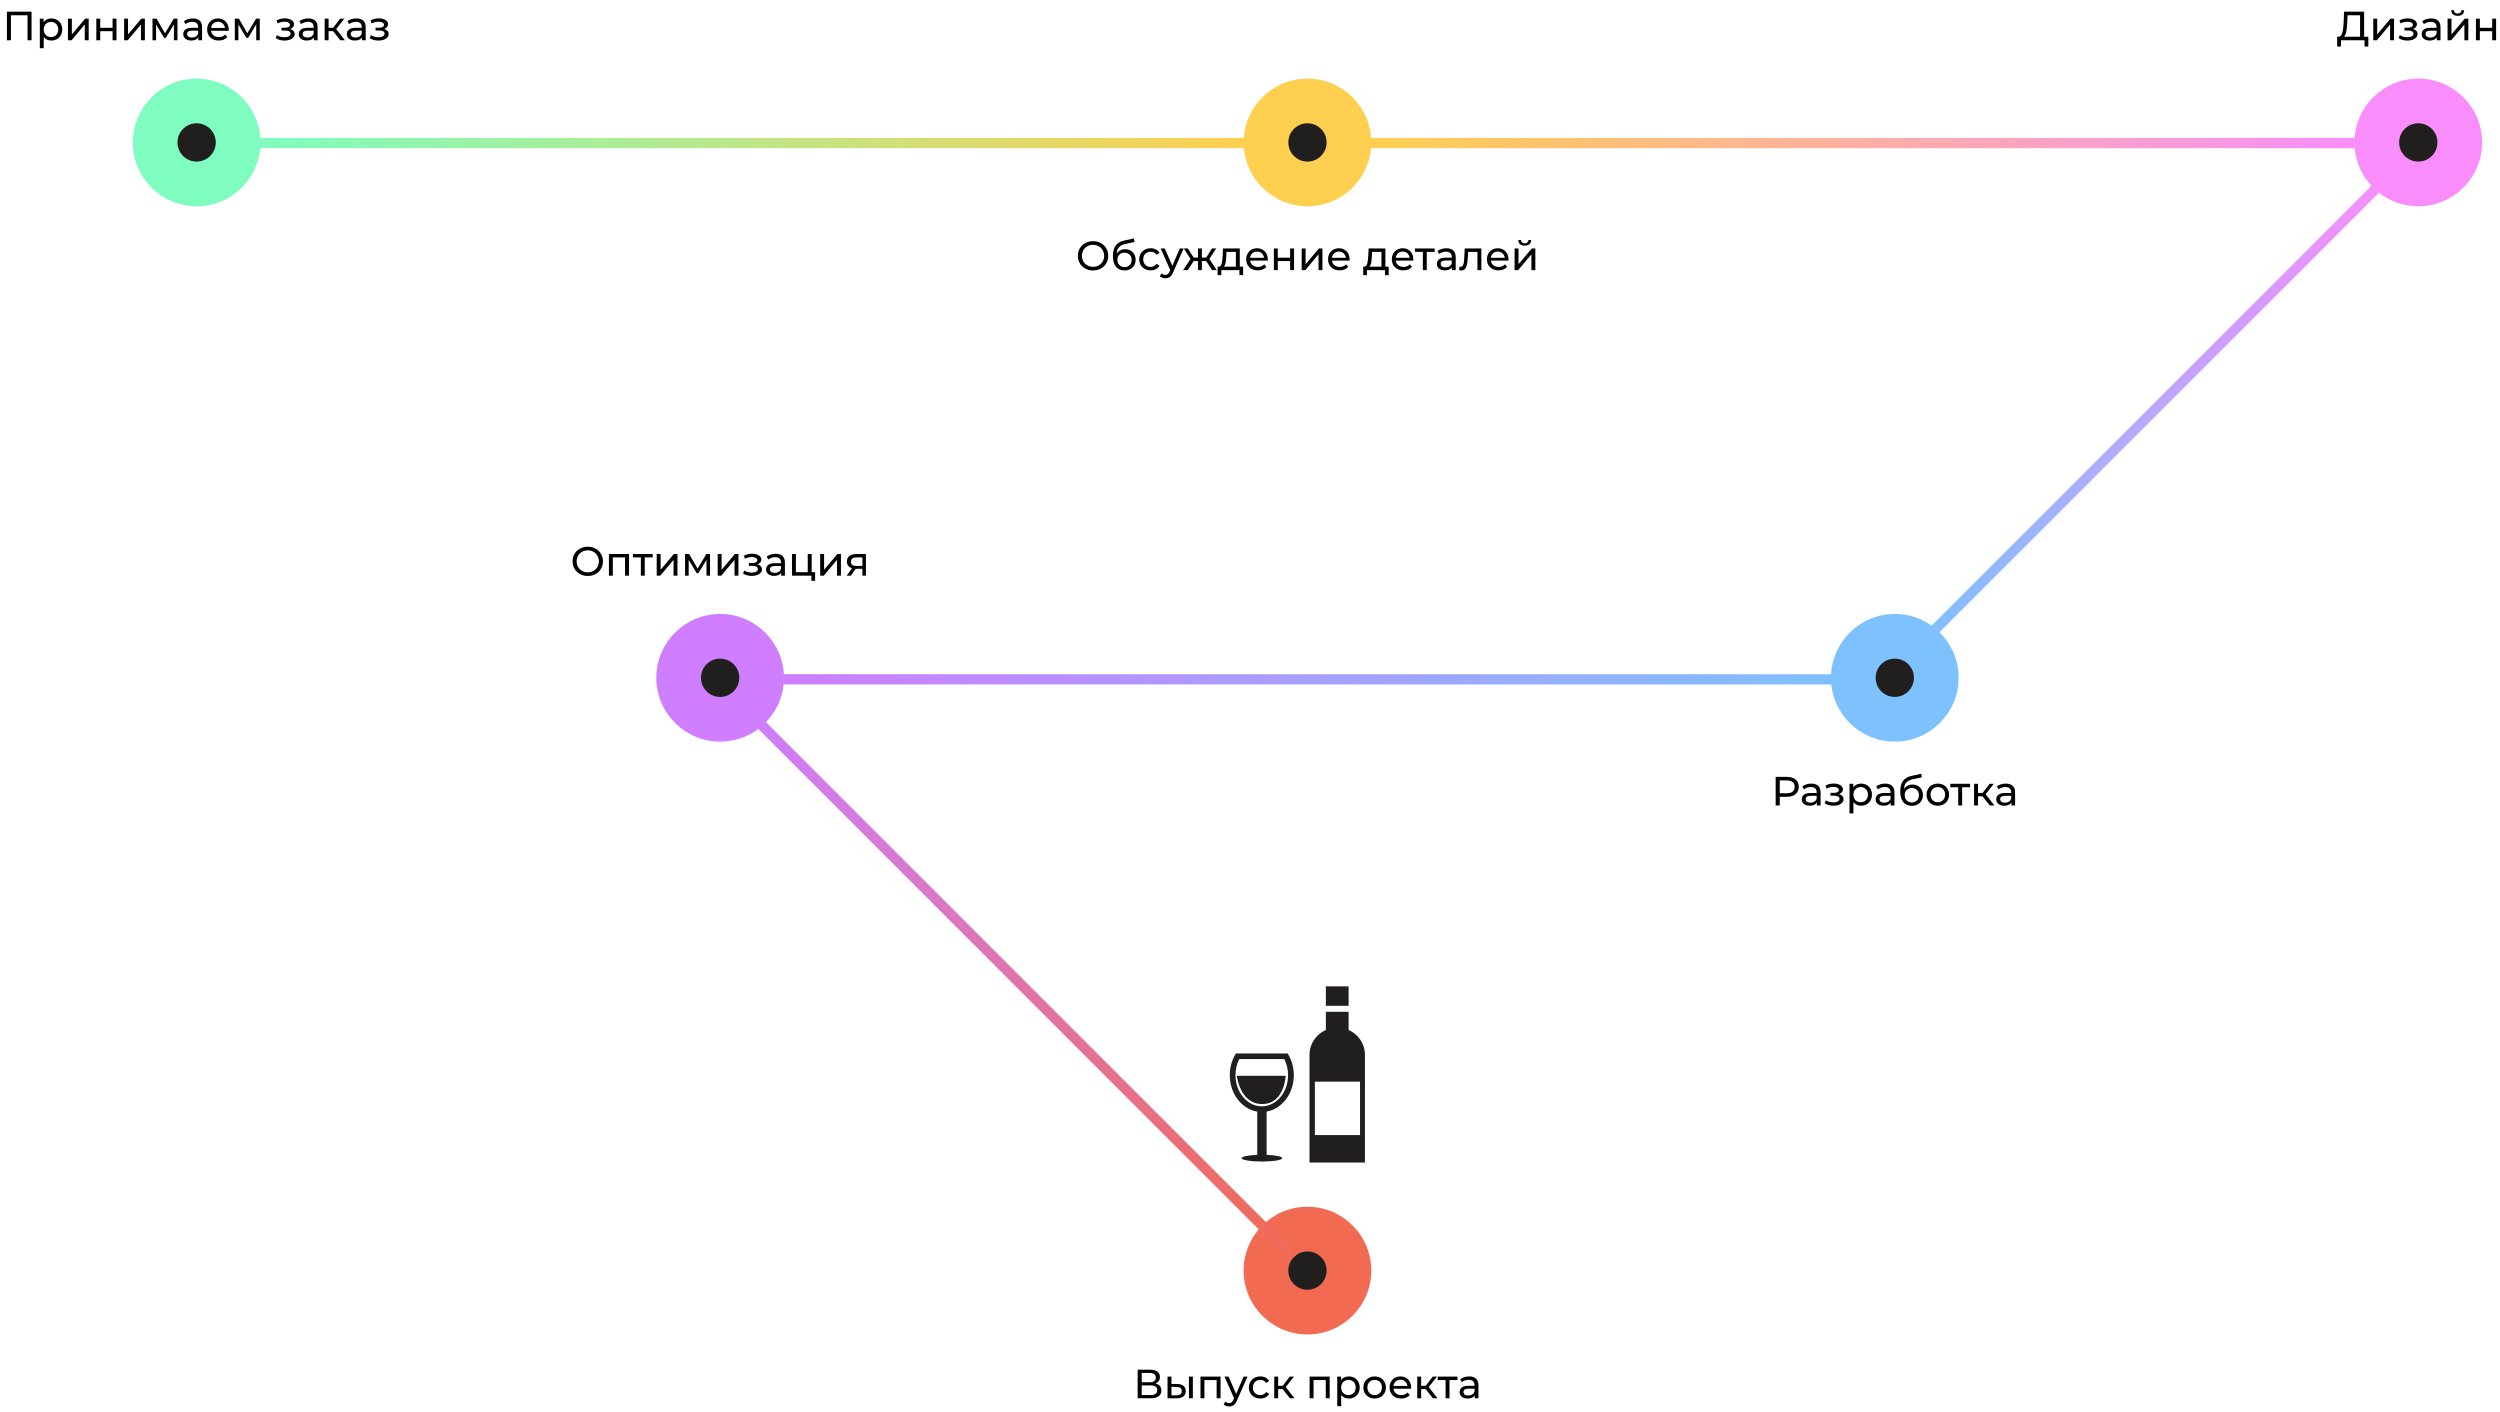 <svg width="979" height="553" viewBox="0 0 979 553" fill="none" xmlns="http://www.w3.org/2000/svg">
<path d="M506.652 421.053C506.652 418.21 505.94 415.461 504.574 413.1L504.25 412.541H483.977L483.66 413.1C482.297 415.457 481.582 418.21 481.582 421.053C481.582 428.306 486.264 434.314 492.339 435.308V452.243C488.834 452.383 486.223 452.908 486.223 453.53C486.223 454.268 489.782 454.86 494.174 454.86C498.57 454.86 502.135 454.268 502.135 453.53C502.135 452.908 499.524 452.383 496.019 452.243V435.295C502.034 434.238 506.652 428.252 506.652 421.053ZM494.113 433.243C488.44 433.243 483.818 427.777 483.818 421.047C483.818 418.806 484.327 416.641 485.302 414.742H502.928C503.9 416.641 504.416 418.809 504.416 421.047C504.419 427.78 499.791 433.243 494.113 433.243ZM528.117 393.877H519.201V386.256H528.117V393.877ZM528.117 403.32V396.221H519.201V403.324C515.436 404.996 512.805 408.727 512.805 413.07V420.029V442.218V455.256H534.509V442.218V420.029V413.07C534.512 408.727 531.888 404.996 528.117 403.32ZM532.593 444.499H514.913V423.591H532.593V444.499ZM503.481 421.283C503.481 421.283 503.012 432.339 494.265 432.339C485.518 432.339 484.338 421.283 484.338 421.283H503.481Z" fill="#211F1D"/>
<circle cx="512" cy="497.569" r="25" fill="#F26A51"/>
<circle cx="512" cy="497.569" r="7.5" fill="#211F1D"/>
<path d="M452.486 541.761C453.243 541.943 453.814 542.268 454.198 542.737C454.592 543.196 454.79 543.788 454.79 544.513C454.79 545.484 454.432 546.236 453.718 546.769C453.014 547.303 451.984 547.569 450.63 547.569H445.51V536.369H450.326C451.552 536.369 452.507 536.62 453.19 537.121C453.883 537.612 454.23 538.321 454.23 539.249C454.23 539.857 454.075 540.375 453.766 540.801C453.467 541.228 453.04 541.548 452.486 541.761ZM447.094 541.297H450.214C450.992 541.297 451.584 541.143 451.99 540.833C452.406 540.524 452.614 540.071 452.614 539.473C452.614 538.876 452.406 538.423 451.99 538.113C451.574 537.793 450.982 537.633 450.214 537.633H447.094V541.297ZM450.598 546.305C452.315 546.305 453.174 545.665 453.174 544.385C453.174 543.745 452.955 543.276 452.518 542.977C452.091 542.668 451.451 542.513 450.598 542.513H447.094V546.305H450.598ZM461.031 541.969C462.097 541.98 462.913 542.225 463.479 542.705C464.044 543.185 464.327 543.863 464.327 544.737C464.327 545.655 464.017 546.364 463.399 546.865C462.791 547.356 461.916 547.596 460.775 547.585L457.207 547.569V539.089H458.743V541.953L461.031 541.969ZM465.591 539.089H467.127V547.569H465.591V539.089ZM460.663 546.417C461.356 546.428 461.879 546.289 462.231 546.001C462.593 545.713 462.775 545.287 462.775 544.721C462.775 544.167 462.599 543.761 462.247 543.505C461.895 543.249 461.367 543.116 460.663 543.105L458.743 543.073V546.401L460.663 546.417ZM477.969 539.089V547.569H476.433V540.433H471.649V547.569H470.113V539.089H477.969ZM488.509 539.089L484.397 548.417C484.034 549.281 483.608 549.889 483.117 550.241C482.637 550.593 482.056 550.769 481.373 550.769C480.957 550.769 480.552 550.7 480.157 550.561C479.773 550.433 479.453 550.241 479.197 549.985L479.853 548.833C480.29 549.249 480.797 549.457 481.373 549.457C481.746 549.457 482.056 549.356 482.301 549.153C482.557 548.961 482.786 548.625 482.989 548.145L483.261 547.553L479.517 539.089H481.117L484.077 545.873L487.005 539.089H488.509ZM493.543 547.665C492.679 547.665 491.906 547.479 491.223 547.105C490.551 546.732 490.023 546.22 489.639 545.569C489.255 544.908 489.063 544.161 489.063 543.329C489.063 542.497 489.255 541.756 489.639 541.105C490.023 540.444 490.551 539.932 491.223 539.569C491.906 539.196 492.679 539.009 493.543 539.009C494.311 539.009 494.994 539.164 495.591 539.473C496.199 539.783 496.669 540.231 496.999 540.817L495.831 541.569C495.565 541.164 495.234 540.86 494.839 540.657C494.445 540.455 494.007 540.353 493.527 540.353C492.973 540.353 492.471 540.476 492.023 540.721C491.586 540.967 491.239 541.319 490.983 541.777C490.738 542.225 490.615 542.743 490.615 543.329C490.615 543.927 490.738 544.455 490.983 544.913C491.239 545.361 491.586 545.708 492.023 545.953C492.471 546.199 492.973 546.321 493.527 546.321C494.007 546.321 494.445 546.22 494.839 546.017C495.234 545.815 495.565 545.511 495.831 545.105L496.999 545.841C496.669 546.428 496.199 546.881 495.591 547.201C494.994 547.511 494.311 547.665 493.543 547.665ZM502.284 543.985H500.524V547.569H498.988V539.089H500.524V542.673H502.316L505.068 539.089H506.716L503.5 543.169L506.94 547.569H505.132L502.284 543.985ZM520.703 539.089V547.569H519.167V540.433H514.383V547.569H512.847V539.089H520.703ZM528.172 539.009C528.993 539.009 529.729 539.191 530.38 539.553C531.03 539.916 531.537 540.423 531.9 541.073C532.273 541.724 532.46 542.476 532.46 543.329C532.46 544.183 532.273 544.94 531.9 545.601C531.537 546.252 531.03 546.759 530.38 547.121C529.729 547.484 528.993 547.665 528.172 547.665C527.564 547.665 527.004 547.548 526.492 547.313C525.99 547.079 525.564 546.737 525.212 546.289V550.673H523.676V539.089H525.148V540.433C525.489 539.964 525.921 539.612 526.444 539.377C526.966 539.132 527.542 539.009 528.172 539.009ZM528.044 546.321C528.588 546.321 529.073 546.199 529.5 545.953C529.937 545.697 530.278 545.345 530.524 544.897C530.78 544.439 530.908 543.916 530.908 543.329C530.908 542.743 530.78 542.225 530.524 541.777C530.278 541.319 529.937 540.967 529.5 540.721C529.073 540.476 528.588 540.353 528.044 540.353C527.51 540.353 527.025 540.481 526.588 540.737C526.161 540.983 525.82 541.329 525.564 541.777C525.318 542.225 525.196 542.743 525.196 543.329C525.196 543.916 525.318 544.439 525.564 544.897C525.809 545.345 526.15 545.697 526.588 545.953C527.025 546.199 527.51 546.321 528.044 546.321ZM538.323 547.665C537.48 547.665 536.723 547.479 536.051 547.105C535.379 546.732 534.851 546.22 534.467 545.569C534.094 544.908 533.907 544.161 533.907 543.329C533.907 542.497 534.094 541.756 534.467 541.105C534.851 540.444 535.379 539.932 536.051 539.569C536.723 539.196 537.48 539.009 538.323 539.009C539.166 539.009 539.918 539.196 540.579 539.569C541.251 539.932 541.774 540.444 542.147 541.105C542.531 541.756 542.723 542.497 542.723 543.329C542.723 544.161 542.531 544.908 542.147 545.569C541.774 546.22 541.251 546.732 540.579 547.105C539.918 547.479 539.166 547.665 538.323 547.665ZM538.323 546.321C538.867 546.321 539.352 546.199 539.779 545.953C540.216 545.697 540.558 545.345 540.803 544.897C541.048 544.439 541.171 543.916 541.171 543.329C541.171 542.743 541.048 542.225 540.803 541.777C540.558 541.319 540.216 540.967 539.779 540.721C539.352 540.476 538.867 540.353 538.323 540.353C537.779 540.353 537.288 540.476 536.851 540.721C536.424 540.967 536.083 541.319 535.827 541.777C535.582 542.225 535.459 542.743 535.459 543.329C535.459 543.916 535.582 544.439 535.827 544.897C536.083 545.345 536.424 545.697 536.851 545.953C537.288 546.199 537.779 546.321 538.323 546.321ZM552.605 543.377C552.605 543.495 552.594 543.649 552.573 543.841H545.693C545.789 544.588 546.114 545.191 546.669 545.649C547.234 546.097 547.933 546.321 548.765 546.321C549.778 546.321 550.594 545.98 551.213 545.297L552.061 546.289C551.677 546.737 551.197 547.079 550.621 547.313C550.056 547.548 549.421 547.665 548.717 547.665C547.821 547.665 547.026 547.484 546.333 547.121C545.64 546.748 545.101 546.231 544.717 545.569C544.344 544.908 544.157 544.161 544.157 543.329C544.157 542.508 544.338 541.767 544.701 541.105C545.074 540.444 545.581 539.932 546.221 539.569C546.872 539.196 547.602 539.009 548.413 539.009C549.224 539.009 549.944 539.196 550.573 539.569C551.213 539.932 551.709 540.444 552.061 541.105C552.424 541.767 552.605 542.524 552.605 543.377ZM548.413 540.305C547.677 540.305 547.058 540.529 546.557 540.977C546.066 541.425 545.778 542.012 545.693 542.737H551.133C551.048 542.023 550.754 541.441 550.253 540.993C549.762 540.535 549.149 540.305 548.413 540.305ZM558.284 543.985H556.524V547.569H554.988V539.089H556.524V542.673H558.316L561.068 539.089H562.716L559.5 543.169L562.94 547.569H561.132L558.284 543.985ZM570.73 540.433H567.626V547.569H566.09V540.433H562.986V539.089H570.73V540.433ZM575.325 539.009C576.498 539.009 577.394 539.297 578.013 539.873C578.642 540.449 578.957 541.308 578.957 542.449V547.569H577.501V546.449C577.245 546.844 576.877 547.148 576.397 547.361C575.927 547.564 575.367 547.665 574.717 547.665C573.767 547.665 573.005 547.436 572.429 546.977C571.863 546.519 571.581 545.916 571.581 545.169C571.581 544.423 571.853 543.825 572.397 543.377C572.941 542.919 573.805 542.689 574.989 542.689H577.421V542.385C577.421 541.724 577.229 541.217 576.845 540.865C576.461 540.513 575.895 540.337 575.149 540.337C574.647 540.337 574.157 540.423 573.677 540.593C573.197 540.753 572.791 540.972 572.461 541.249L571.821 540.097C572.258 539.745 572.781 539.479 573.389 539.297C573.997 539.105 574.642 539.009 575.325 539.009ZM574.973 546.481C575.559 546.481 576.066 546.353 576.493 546.097C576.919 545.831 577.229 545.457 577.421 544.977V543.793H575.053C573.751 543.793 573.101 544.231 573.101 545.105C573.101 545.532 573.266 545.868 573.597 546.113C573.927 546.359 574.386 546.481 574.973 546.481Z" fill="black"/>
<rect x="295.914" y="278.776" width="300" height="4" transform="rotate(45 295.914 278.776)" fill="url(#paint0_linear)"/>
<circle cx="282" cy="265.421" r="25" fill="#CE7EFF"/>
<circle cx="282" cy="265.421" r="7.5" fill="#211F1D"/>
<path d="M230.182 225.549C229.052 225.549 228.033 225.304 227.126 224.813C226.22 224.312 225.505 223.624 224.982 222.749C224.47 221.874 224.214 220.898 224.214 219.821C224.214 218.744 224.47 217.768 224.982 216.893C225.505 216.018 226.22 215.336 227.126 214.845C228.033 214.344 229.052 214.093 230.182 214.093C231.302 214.093 232.316 214.344 233.222 214.845C234.129 215.336 234.838 216.018 235.35 216.893C235.862 217.757 236.118 218.733 236.118 219.821C236.118 220.909 235.862 221.89 235.35 222.765C234.838 223.629 234.129 224.312 233.222 224.813C232.316 225.304 231.302 225.549 230.182 225.549ZM230.182 224.125C231.004 224.125 231.74 223.938 232.39 223.565C233.052 223.192 233.569 222.68 233.942 222.029C234.326 221.368 234.518 220.632 234.518 219.821C234.518 219.01 234.326 218.28 233.942 217.629C233.569 216.968 233.052 216.45 232.39 216.077C231.74 215.704 231.004 215.517 230.182 215.517C229.361 215.517 228.614 215.704 227.942 216.077C227.281 216.45 226.758 216.968 226.374 217.629C226.001 218.28 225.814 219.01 225.814 219.821C225.814 220.632 226.001 221.368 226.374 222.029C226.758 222.68 227.281 223.192 227.942 223.565C228.614 223.938 229.361 224.125 230.182 224.125ZM246.305 216.941V225.421H244.769V218.285H239.985V225.421H238.449V216.941H246.305ZM255.597 218.285H252.493V225.421H250.957V218.285H247.853V216.941H255.597V218.285ZM257.168 216.941H258.704V223.117L263.904 216.941H265.296V225.421H263.76V219.245L258.576 225.421H257.168V216.941ZM278.053 216.941V225.421H276.661V219.229L273.493 224.461H272.821L269.685 219.213V225.421H268.277V216.941H269.861L273.189 222.669L276.613 216.941H278.053ZM281.043 216.941H282.579V223.117L287.779 216.941H289.171V225.421H287.635V219.245L282.451 225.421H281.043V216.941ZM296.603 221.005C297.169 221.154 297.606 221.394 297.915 221.725C298.225 222.056 298.379 222.466 298.379 222.957C298.379 223.458 298.209 223.906 297.867 224.301C297.526 224.685 297.051 224.989 296.443 225.213C295.846 225.426 295.174 225.533 294.427 225.533C293.798 225.533 293.179 225.453 292.571 225.293C291.974 225.122 291.441 224.882 290.971 224.573L291.435 223.405C291.841 223.661 292.305 223.864 292.827 224.013C293.35 224.152 293.878 224.221 294.411 224.221C295.137 224.221 295.713 224.098 296.139 223.853C296.577 223.597 296.795 223.256 296.795 222.829C296.795 222.434 296.619 222.13 296.267 221.917C295.926 221.704 295.441 221.597 294.811 221.597H293.259V220.493H294.699C295.275 220.493 295.729 220.392 296.059 220.189C296.39 219.986 296.555 219.709 296.555 219.357C296.555 218.973 296.358 218.674 295.963 218.461C295.579 218.248 295.057 218.141 294.395 218.141C293.553 218.141 292.662 218.36 291.723 218.797L291.307 217.613C292.342 217.09 293.425 216.829 294.555 216.829C295.238 216.829 295.851 216.925 296.395 217.117C296.939 217.309 297.366 217.581 297.675 217.933C297.985 218.285 298.139 218.685 298.139 219.133C298.139 219.549 298.001 219.922 297.723 220.253C297.446 220.584 297.073 220.834 296.603 221.005ZM303.739 216.861C304.912 216.861 305.808 217.149 306.427 217.725C307.056 218.301 307.371 219.16 307.371 220.301V225.421H305.915V224.301C305.659 224.696 305.291 225 304.811 225.213C304.341 225.416 303.781 225.517 303.131 225.517C302.181 225.517 301.419 225.288 300.843 224.829C300.277 224.37 299.995 223.768 299.995 223.021C299.995 222.274 300.267 221.677 300.811 221.229C301.355 220.77 302.219 220.541 303.403 220.541H305.835V220.237C305.835 219.576 305.643 219.069 305.259 218.717C304.875 218.365 304.309 218.189 303.563 218.189C303.061 218.189 302.571 218.274 302.091 218.445C301.611 218.605 301.205 218.824 300.875 219.101L300.235 217.949C300.672 217.597 301.195 217.33 301.803 217.149C302.411 216.957 303.056 216.861 303.739 216.861ZM303.387 224.333C303.973 224.333 304.48 224.205 304.907 223.949C305.333 223.682 305.643 223.309 305.835 222.829V221.645H303.467C302.165 221.645 301.515 222.082 301.515 222.957C301.515 223.384 301.68 223.72 302.011 223.965C302.341 224.21 302.8 224.333 303.387 224.333ZM319.192 224.077V227.453H317.736V225.421H310.136V216.941H311.672V224.077H316.312V216.941H317.848V224.077H319.192ZM321.183 216.941H322.719V223.117L327.919 216.941H329.311V225.421H327.775V219.245L322.591 225.421H321.183V216.941ZM339.093 216.941V225.421H337.717V222.733H335.253H335.077L333.221 225.421H331.573L333.637 222.525C332.997 222.333 332.506 222.018 332.165 221.581C331.823 221.133 331.653 220.578 331.653 219.917C331.653 218.946 331.983 218.21 332.645 217.709C333.306 217.197 334.218 216.941 335.381 216.941H339.093ZM333.221 219.965C333.221 220.53 333.397 220.952 333.749 221.229C334.111 221.496 334.65 221.629 335.365 221.629H337.717V218.285H335.429C333.957 218.285 333.221 218.845 333.221 219.965Z" fill="black"/>
<rect x="305.214" y="264.023" width="414" height="4" fill="url(#paint1_linear)"/>
<circle cx="742" cy="265.421" r="25" fill="#7EC1FF"/>
<circle cx="742" cy="265.421" r="7.5" fill="#211F1D"/>
<path d="M699.721 304.221C701.172 304.221 702.313 304.568 703.145 305.261C703.977 305.954 704.393 306.909 704.393 308.125C704.393 309.341 703.977 310.296 703.145 310.989C702.313 311.682 701.172 312.029 699.721 312.029H696.953V315.421H695.353V304.221H699.721ZM699.673 310.637C700.687 310.637 701.46 310.424 701.993 309.997C702.527 309.56 702.793 308.936 702.793 308.125C702.793 307.314 702.527 306.696 701.993 306.269C701.46 305.832 700.687 305.613 699.673 305.613H696.953V310.637H699.673ZM709.309 306.861C710.482 306.861 711.378 307.149 711.997 307.725C712.626 308.301 712.941 309.16 712.941 310.301V315.421H711.485V314.301C711.229 314.696 710.861 315 710.381 315.213C709.912 315.416 709.352 315.517 708.701 315.517C707.752 315.517 706.989 315.288 706.413 314.829C705.848 314.37 705.565 313.768 705.565 313.021C705.565 312.274 705.837 311.677 706.381 311.229C706.925 310.77 707.789 310.541 708.973 310.541H711.405V310.237C711.405 309.576 711.213 309.069 710.829 308.717C710.445 308.365 709.88 308.189 709.133 308.189C708.632 308.189 708.141 308.274 707.661 308.445C707.181 308.605 706.776 308.824 706.445 309.101L705.805 307.949C706.242 307.597 706.765 307.33 707.373 307.149C707.981 306.957 708.626 306.861 709.309 306.861ZM708.957 314.333C709.544 314.333 710.05 314.205 710.477 313.949C710.904 313.682 711.213 313.309 711.405 312.829V311.645H709.037C707.736 311.645 707.085 312.082 707.085 312.957C707.085 313.384 707.25 313.72 707.581 313.965C707.912 314.21 708.37 314.333 708.957 314.333ZM720.158 311.005C720.723 311.154 721.161 311.394 721.47 311.725C721.779 312.056 721.934 312.466 721.934 312.957C721.934 313.458 721.763 313.906 721.422 314.301C721.081 314.685 720.606 314.989 719.998 315.213C719.401 315.426 718.729 315.533 717.982 315.533C717.353 315.533 716.734 315.453 716.126 315.293C715.529 315.122 714.995 314.882 714.526 314.573L714.99 313.405C715.395 313.661 715.859 313.864 716.382 314.013C716.905 314.152 717.433 314.221 717.966 314.221C718.691 314.221 719.267 314.098 719.694 313.853C720.131 313.597 720.35 313.256 720.35 312.829C720.35 312.434 720.174 312.13 719.822 311.917C719.481 311.704 718.995 311.597 718.366 311.597H716.814V310.493H718.254C718.83 310.493 719.283 310.392 719.614 310.189C719.945 309.986 720.11 309.709 720.11 309.357C720.11 308.973 719.913 308.674 719.518 308.461C719.134 308.248 718.611 308.141 717.95 308.141C717.107 308.141 716.217 308.36 715.278 308.797L714.862 307.613C715.897 307.09 716.979 306.829 718.11 306.829C718.793 306.829 719.406 306.925 719.95 307.117C720.494 307.309 720.921 307.581 721.23 307.933C721.539 308.285 721.694 308.685 721.694 309.133C721.694 309.549 721.555 309.922 721.278 310.253C721.001 310.584 720.627 310.834 720.158 311.005ZM728.765 306.861C729.587 306.861 730.323 307.042 730.973 307.405C731.624 307.768 732.131 308.274 732.493 308.925C732.867 309.576 733.053 310.328 733.053 311.181C733.053 312.034 732.867 312.792 732.493 313.453C732.131 314.104 731.624 314.61 730.973 314.973C730.323 315.336 729.587 315.517 728.765 315.517C728.157 315.517 727.597 315.4 727.085 315.165C726.584 314.93 726.157 314.589 725.805 314.141V318.525H724.269V306.941H725.741V308.285C726.083 307.816 726.515 307.464 727.037 307.229C727.56 306.984 728.136 306.861 728.765 306.861ZM728.637 314.173C729.181 314.173 729.667 314.05 730.093 313.805C730.531 313.549 730.872 313.197 731.117 312.749C731.373 312.29 731.501 311.768 731.501 311.181C731.501 310.594 731.373 310.077 731.117 309.629C730.872 309.17 730.531 308.818 730.093 308.573C729.667 308.328 729.181 308.205 728.637 308.205C728.104 308.205 727.619 308.333 727.181 308.589C726.755 308.834 726.413 309.181 726.157 309.629C725.912 310.077 725.789 310.594 725.789 311.181C725.789 311.768 725.912 312.29 726.157 312.749C726.403 313.197 726.744 313.549 727.181 313.805C727.619 314.05 728.104 314.173 728.637 314.173ZM738.231 306.861C739.404 306.861 740.3 307.149 740.919 307.725C741.548 308.301 741.863 309.16 741.863 310.301V315.421H740.407V314.301C740.151 314.696 739.783 315 739.303 315.213C738.833 315.416 738.273 315.517 737.623 315.517C736.673 315.517 735.911 315.288 735.335 314.829C734.769 314.37 734.487 313.768 734.487 313.021C734.487 312.274 734.759 311.677 735.303 311.229C735.847 310.77 736.711 310.541 737.895 310.541H740.327V310.237C740.327 309.576 740.135 309.069 739.751 308.717C739.367 308.365 738.801 308.189 738.055 308.189C737.553 308.189 737.063 308.274 736.583 308.445C736.103 308.605 735.697 308.824 735.367 309.101L734.727 307.949C735.164 307.597 735.687 307.33 736.295 307.149C736.903 306.957 737.548 306.861 738.231 306.861ZM737.879 314.333C738.465 314.333 738.972 314.205 739.399 313.949C739.825 313.682 740.135 313.309 740.327 312.829V311.645H737.959C736.657 311.645 736.007 312.082 736.007 312.957C736.007 313.384 736.172 313.72 736.503 313.965C736.833 314.21 737.292 314.333 737.879 314.333ZM748.949 307.229C749.738 307.229 750.442 307.405 751.061 307.757C751.679 308.109 752.159 308.6 752.501 309.229C752.853 309.848 753.029 310.557 753.029 311.357C753.029 312.178 752.842 312.909 752.469 313.549C752.106 314.178 751.589 314.669 750.917 315.021C750.255 315.373 749.498 315.549 748.645 315.549C747.205 315.549 746.09 315.058 745.301 314.077C744.522 313.085 744.133 311.693 744.133 309.901C744.133 308.162 744.49 306.802 745.205 305.821C745.919 304.829 747.013 304.173 748.485 303.853L752.357 302.989L752.581 304.397L749.013 305.165C747.903 305.41 747.077 305.826 746.533 306.413C745.989 307 745.679 307.842 745.605 308.941C745.967 308.397 746.437 307.976 747.013 307.677C747.589 307.378 748.234 307.229 748.949 307.229ZM748.677 314.269C749.221 314.269 749.701 314.146 750.117 313.901C750.543 313.656 750.874 313.32 751.109 312.893C751.343 312.456 751.461 311.96 751.461 311.405C751.461 310.562 751.205 309.885 750.693 309.373C750.181 308.861 749.509 308.605 748.677 308.605C747.845 308.605 747.167 308.861 746.645 309.373C746.133 309.885 745.877 310.562 745.877 311.405C745.877 311.96 745.994 312.456 746.229 312.893C746.474 313.32 746.81 313.656 747.237 313.901C747.663 314.146 748.143 314.269 748.677 314.269ZM758.854 315.517C758.012 315.517 757.254 315.33 756.582 314.957C755.91 314.584 755.382 314.072 754.998 313.421C754.625 312.76 754.438 312.013 754.438 311.181C754.438 310.349 754.625 309.608 754.998 308.957C755.382 308.296 755.91 307.784 756.582 307.421C757.254 307.048 758.012 306.861 758.854 306.861C759.697 306.861 760.449 307.048 761.11 307.421C761.782 307.784 762.305 308.296 762.678 308.957C763.062 309.608 763.254 310.349 763.254 311.181C763.254 312.013 763.062 312.76 762.678 313.421C762.305 314.072 761.782 314.584 761.11 314.957C760.449 315.33 759.697 315.517 758.854 315.517ZM758.854 314.173C759.398 314.173 759.884 314.05 760.31 313.805C760.748 313.549 761.089 313.197 761.334 312.749C761.58 312.29 761.702 311.768 761.702 311.181C761.702 310.594 761.58 310.077 761.334 309.629C761.089 309.17 760.748 308.818 760.31 308.573C759.884 308.328 759.398 308.205 758.854 308.205C758.31 308.205 757.82 308.328 757.382 308.573C756.956 308.818 756.614 309.17 756.358 309.629C756.113 310.077 755.99 310.594 755.99 311.181C755.99 311.768 756.113 312.29 756.358 312.749C756.614 313.197 756.956 313.549 757.382 313.805C757.82 314.05 758.31 314.173 758.854 314.173ZM771.48 308.285H768.376V315.421H766.84V308.285H763.736V306.941H771.48V308.285ZM776.347 311.837H774.587V315.421H773.051V306.941H774.587V310.525H776.379L779.131 306.941H780.779L777.563 311.021L781.003 315.421H779.195L776.347 311.837ZM785.481 306.861C786.654 306.861 787.55 307.149 788.169 307.725C788.798 308.301 789.113 309.16 789.113 310.301V315.421H787.657V314.301C787.401 314.696 787.033 315 786.553 315.213C786.083 315.416 785.523 315.517 784.873 315.517C783.923 315.517 783.161 315.288 782.585 314.829C782.019 314.37 781.737 313.768 781.737 313.021C781.737 312.274 782.009 311.677 782.553 311.229C783.097 310.77 783.961 310.541 785.145 310.541H787.577V310.237C787.577 309.576 787.385 309.069 787.001 308.717C786.617 308.365 786.051 308.189 785.305 308.189C784.803 308.189 784.313 308.274 783.833 308.445C783.353 308.605 782.947 308.824 782.617 309.101L781.977 307.949C782.414 307.597 782.937 307.33 783.545 307.149C784.153 306.957 784.798 306.861 785.481 306.861ZM785.129 314.333C785.715 314.333 786.222 314.205 786.649 313.949C787.075 313.682 787.385 313.309 787.577 312.829V311.645H785.209C783.907 311.645 783.257 312.082 783.257 312.957C783.257 313.384 783.422 313.72 783.753 313.965C784.083 314.21 784.542 314.333 785.129 314.333Z" fill="black"/>
<rect x="748.24" y="253.177" width="260" height="4" transform="rotate(-45 748.24 253.177)" fill="url(#paint2_linear)"/>
<circle cx="947" cy="55.779" r="25" fill="#F98DFC"/>
<circle cx="947" cy="55.779" r="7.5" fill="#211F1D"/>
<path d="M927.439 14.387V18.227H925.951V15.779H916.735L916.719 18.227H915.231L915.247 14.387H915.791C916.495 14.345 916.991 13.79 917.279 12.723C917.567 11.646 917.743 10.131 917.807 8.179L917.919 4.579H925.791V14.387H927.439ZM919.215 8.323C919.162 9.902 919.034 11.209 918.831 12.243C918.639 13.278 918.325 13.993 917.887 14.387H924.207V5.971H919.295L919.215 8.323ZM929.371 7.299H930.907V13.475L936.107 7.299H937.499V15.779H935.963V9.603L930.779 15.779H929.371V7.299ZM944.932 11.363C945.497 11.513 945.934 11.753 946.244 12.083C946.553 12.414 946.708 12.825 946.708 13.315C946.708 13.817 946.537 14.265 946.196 14.659C945.854 15.043 945.38 15.347 944.772 15.571C944.174 15.785 943.502 15.891 942.756 15.891C942.126 15.891 941.508 15.811 940.9 15.651C940.302 15.481 939.769 15.241 939.3 14.931L939.764 13.763C940.169 14.019 940.633 14.222 941.156 14.371C941.678 14.51 942.206 14.579 942.74 14.579C943.465 14.579 944.041 14.457 944.468 14.211C944.905 13.955 945.124 13.614 945.124 13.187C945.124 12.793 944.948 12.489 944.596 12.275C944.254 12.062 943.769 11.955 943.14 11.955H941.588V10.851H943.028C943.604 10.851 944.057 10.75 944.388 10.547C944.718 10.345 944.884 10.067 944.884 9.715C944.884 9.331 944.686 9.033 944.292 8.819C943.908 8.606 943.385 8.499 942.724 8.499C941.881 8.499 940.99 8.718 940.052 9.155L939.636 7.971C940.67 7.449 941.753 7.187 942.884 7.187C943.566 7.187 944.18 7.283 944.724 7.475C945.268 7.667 945.694 7.939 946.004 8.291C946.313 8.643 946.468 9.043 946.468 9.491C946.468 9.907 946.329 10.281 946.052 10.611C945.774 10.942 945.401 11.193 944.932 11.363ZM952.067 7.219C953.24 7.219 954.136 7.507 954.755 8.083C955.384 8.659 955.699 9.518 955.699 10.659V15.779H954.243V14.659C953.987 15.054 953.619 15.358 953.139 15.571C952.669 15.774 952.109 15.875 951.459 15.875C950.509 15.875 949.747 15.646 949.171 15.187C948.605 14.729 948.323 14.126 948.323 13.379C948.323 12.633 948.595 12.035 949.139 11.587C949.683 11.129 950.547 10.899 951.731 10.899H954.163V10.595C954.163 9.934 953.971 9.427 953.587 9.075C953.203 8.723 952.637 8.547 951.891 8.547C951.389 8.547 950.899 8.633 950.419 8.803C949.939 8.963 949.533 9.182 949.203 9.459L948.563 8.307C949 7.955 949.523 7.689 950.131 7.507C950.739 7.315 951.384 7.219 952.067 7.219ZM951.715 14.691C952.301 14.691 952.808 14.563 953.235 14.307C953.661 14.041 953.971 13.667 954.163 13.187V12.003H951.795C950.493 12.003 949.843 12.441 949.843 13.315C949.843 13.742 950.008 14.078 950.339 14.323C950.669 14.569 951.128 14.691 951.715 14.691ZM958.465 7.299H960.001V13.475L965.201 7.299H966.593V15.779H965.057V9.603L959.873 15.779H958.465V7.299ZM962.433 6.195C961.643 6.195 961.03 6.009 960.593 5.635C960.155 5.251 959.931 4.702 959.921 3.987H960.961C960.971 4.382 961.105 4.702 961.361 4.947C961.627 5.182 961.979 5.299 962.417 5.299C962.854 5.299 963.206 5.182 963.473 4.947C963.739 4.702 963.878 4.382 963.889 3.987H964.961C964.95 4.702 964.721 5.251 964.273 5.635C963.825 6.009 963.211 6.195 962.433 6.195ZM969.574 7.299H971.11V10.899H975.942V7.299H977.478V15.779H975.942V12.227H971.11V15.779H969.574V7.299Z" fill="black"/>
<rect x="536.106" y="54.023" width="386" height="4" fill="url(#paint3_linear)"/>
<circle cx="512" cy="55.779" r="25" fill="#FFCF4F"/>
<circle cx="512" cy="55.779" r="7.5" fill="#211F1D"/>
<path d="M428.05 105.907C426.919 105.907 425.9 105.662 424.994 105.171C424.087 104.67 423.372 103.982 422.85 103.107C422.338 102.233 422.082 101.257 422.082 100.179C422.082 99.102 422.338 98.126 422.85 97.251C423.372 96.377 424.087 95.694 424.994 95.203C425.9 94.702 426.919 94.451 428.05 94.451C429.17 94.451 430.183 94.702 431.09 95.203C431.996 95.694 432.706 96.377 433.218 97.251C433.73 98.115 433.986 99.091 433.986 100.179C433.986 101.267 433.73 102.249 433.218 103.123C432.706 103.987 431.996 104.67 431.09 105.171C430.183 105.662 429.17 105.907 428.05 105.907ZM428.05 104.483C428.871 104.483 429.607 104.297 430.258 103.923C430.919 103.55 431.436 103.038 431.81 102.387C432.194 101.726 432.386 100.99 432.386 100.179C432.386 99.369 432.194 98.638 431.81 97.987C431.436 97.326 430.919 96.809 430.258 96.435C429.607 96.062 428.871 95.875 428.05 95.875C427.228 95.875 426.482 96.062 425.81 96.435C425.148 96.809 424.626 97.326 424.242 97.987C423.868 98.638 423.682 99.369 423.682 100.179C423.682 100.99 423.868 101.726 424.242 102.387C424.626 103.038 425.148 103.55 425.81 103.923C426.482 104.297 427.228 104.483 428.05 104.483ZM440.636 97.587C441.425 97.587 442.129 97.763 442.748 98.115C443.367 98.467 443.847 98.958 444.188 99.587C444.54 100.206 444.716 100.915 444.716 101.715C444.716 102.537 444.529 103.267 444.156 103.907C443.793 104.537 443.276 105.027 442.604 105.379C441.943 105.731 441.185 105.907 440.332 105.907C438.892 105.907 437.777 105.417 436.988 104.435C436.209 103.443 435.82 102.051 435.82 100.259C435.82 98.521 436.177 97.161 436.892 96.179C437.607 95.187 438.7 94.531 440.172 94.211L444.044 93.347L444.268 94.755L440.7 95.523C439.591 95.769 438.764 96.185 438.22 96.771C437.676 97.358 437.367 98.201 437.292 99.299C437.655 98.755 438.124 98.334 438.7 98.035C439.276 97.737 439.921 97.587 440.636 97.587ZM440.364 104.627C440.908 104.627 441.388 104.505 441.804 104.259C442.231 104.014 442.561 103.678 442.796 103.251C443.031 102.814 443.148 102.318 443.148 101.763C443.148 100.921 442.892 100.243 442.38 99.731C441.868 99.219 441.196 98.963 440.364 98.963C439.532 98.963 438.855 99.219 438.332 99.731C437.82 100.243 437.564 100.921 437.564 101.763C437.564 102.318 437.681 102.814 437.916 103.251C438.161 103.678 438.497 104.014 438.924 104.259C439.351 104.505 439.831 104.627 440.364 104.627ZM450.606 105.875C449.742 105.875 448.969 105.689 448.286 105.315C447.614 104.942 447.086 104.43 446.702 103.779C446.318 103.118 446.126 102.371 446.126 101.539C446.126 100.707 446.318 99.966 446.702 99.315C447.086 98.654 447.614 98.142 448.286 97.779C448.969 97.406 449.742 97.219 450.606 97.219C451.374 97.219 452.057 97.374 452.654 97.683C453.262 97.993 453.731 98.441 454.062 99.027L452.894 99.779C452.627 99.374 452.297 99.07 451.902 98.867C451.507 98.665 451.07 98.563 450.59 98.563C450.035 98.563 449.534 98.686 449.086 98.931C448.649 99.177 448.302 99.529 448.046 99.987C447.801 100.435 447.678 100.953 447.678 101.539C447.678 102.137 447.801 102.665 448.046 103.123C448.302 103.571 448.649 103.918 449.086 104.163C449.534 104.409 450.035 104.531 450.59 104.531C451.07 104.531 451.507 104.43 451.902 104.227C452.297 104.025 452.627 103.721 452.894 103.315L454.062 104.051C453.731 104.638 453.262 105.091 452.654 105.411C452.057 105.721 451.374 105.875 450.606 105.875ZM463.509 97.299L459.397 106.627C459.034 107.491 458.608 108.099 458.117 108.451C457.637 108.803 457.056 108.979 456.373 108.979C455.957 108.979 455.552 108.91 455.157 108.771C454.773 108.643 454.453 108.451 454.197 108.195L454.853 107.043C455.29 107.459 455.797 107.667 456.373 107.667C456.746 107.667 457.056 107.566 457.301 107.363C457.557 107.171 457.786 106.835 457.989 106.355L458.261 105.763L454.517 97.299H456.117L459.077 104.083L462.005 97.299H463.509ZM472.309 102.195H470.661V105.779H469.125V102.195H467.477L465.141 105.779H463.317L466.229 101.395L463.541 97.299H465.173L467.461 100.883H469.125V97.299H470.661V100.883H472.325L474.613 97.299H476.261L473.573 101.411L476.485 105.779H474.661L472.309 102.195ZM486.8 104.435V107.747H485.36V105.779H478.272V107.747H476.816V104.435H477.264C477.808 104.403 478.181 104.019 478.384 103.283C478.586 102.547 478.725 101.507 478.799 100.163L478.928 97.299H485.503V104.435H486.8ZM480.208 100.275C480.165 101.342 480.074 102.227 479.936 102.931C479.808 103.625 479.568 104.126 479.216 104.435H483.968V98.643H480.288L480.208 100.275ZM496.465 101.587C496.465 101.705 496.454 101.859 496.433 102.051H489.553C489.649 102.798 489.974 103.401 490.529 103.859C491.094 104.307 491.793 104.531 492.625 104.531C493.638 104.531 494.454 104.19 495.073 103.507L495.921 104.499C495.537 104.947 495.057 105.289 494.481 105.523C493.915 105.758 493.281 105.875 492.577 105.875C491.681 105.875 490.886 105.694 490.193 105.331C489.499 104.958 488.961 104.441 488.577 103.779C488.203 103.118 488.017 102.371 488.017 101.539C488.017 100.718 488.198 99.977 488.561 99.315C488.934 98.654 489.441 98.142 490.081 97.779C490.731 97.406 491.462 97.219 492.273 97.219C493.083 97.219 493.803 97.406 494.433 97.779C495.073 98.142 495.569 98.654 495.921 99.315C496.283 99.977 496.465 100.734 496.465 101.587ZM492.273 98.515C491.537 98.515 490.918 98.739 490.417 99.187C489.926 99.635 489.638 100.222 489.553 100.947H494.993C494.907 100.233 494.614 99.651 494.113 99.203C493.622 98.745 493.009 98.515 492.273 98.515ZM498.847 97.299H500.383V100.899H505.215V97.299H506.751V105.779H505.215V102.227H500.383V105.779H498.847V97.299ZM509.738 97.299H511.274V103.475L516.474 97.299H517.866V105.779H516.33V99.603L511.146 105.779H509.738V97.299ZM528.511 101.587C528.511 101.705 528.501 101.859 528.479 102.051H521.599C521.695 102.798 522.021 103.401 522.575 103.859C523.141 104.307 523.839 104.531 524.671 104.531C525.685 104.531 526.501 104.19 527.119 103.507L527.967 104.499C527.583 104.947 527.103 105.289 526.527 105.523C525.962 105.758 525.327 105.875 524.623 105.875C523.727 105.875 522.933 105.694 522.239 105.331C521.546 104.958 521.007 104.441 520.623 103.779C520.25 103.118 520.063 102.371 520.063 101.539C520.063 100.718 520.245 99.977 520.607 99.315C520.981 98.654 521.487 98.142 522.127 97.779C522.778 97.406 523.509 97.219 524.319 97.219C525.13 97.219 525.85 97.406 526.479 97.779C527.119 98.142 527.615 98.654 527.967 99.315C528.33 99.977 528.511 100.734 528.511 101.587ZM524.319 98.515C523.583 98.515 522.965 98.739 522.463 99.187C521.973 99.635 521.685 100.222 521.599 100.947H527.039C526.954 100.233 526.661 99.651 526.159 99.203C525.669 98.745 525.055 98.515 524.319 98.515ZM543.815 104.435V107.747H542.375V105.779H535.287V107.747H533.831V104.435H534.279C534.823 104.403 535.196 104.019 535.399 103.283C535.602 102.547 535.74 101.507 535.815 100.163L535.943 97.299H542.519V104.435H543.815ZM537.223 100.275C537.18 101.342 537.09 102.227 536.951 102.931C536.823 103.625 536.583 104.126 536.231 104.435H540.983V98.643H537.303L537.223 100.275ZM553.48 101.587C553.48 101.705 553.469 101.859 553.448 102.051H546.568C546.664 102.798 546.989 103.401 547.544 103.859C548.109 104.307 548.808 104.531 549.64 104.531C550.653 104.531 551.469 104.19 552.088 103.507L552.936 104.499C552.552 104.947 552.072 105.289 551.496 105.523C550.931 105.758 550.296 105.875 549.592 105.875C548.696 105.875 547.901 105.694 547.208 105.331C546.515 104.958 545.976 104.441 545.592 103.779C545.219 103.118 545.032 102.371 545.032 101.539C545.032 100.718 545.213 99.977 545.576 99.315C545.949 98.654 546.456 98.142 547.096 97.779C547.747 97.406 548.477 97.219 549.288 97.219C550.099 97.219 550.819 97.406 551.448 97.779C552.088 98.142 552.584 98.654 552.936 99.315C553.299 99.977 553.48 100.734 553.48 101.587ZM549.288 98.515C548.552 98.515 547.933 98.739 547.432 99.187C546.941 99.635 546.653 100.222 546.568 100.947H552.008C551.923 100.233 551.629 99.651 551.128 99.203C550.637 98.745 550.024 98.515 549.288 98.515ZM561.824 98.643H558.72V105.779H557.184V98.643H554.08V97.299H561.824V98.643ZM566.418 97.219C567.592 97.219 568.488 97.507 569.106 98.083C569.736 98.659 570.05 99.518 570.05 100.659V105.779H568.594V104.659C568.338 105.054 567.97 105.358 567.49 105.571C567.021 105.774 566.461 105.875 565.81 105.875C564.861 105.875 564.098 105.646 563.522 105.187C562.957 104.729 562.674 104.126 562.674 103.379C562.674 102.633 562.946 102.035 563.49 101.587C564.034 101.129 564.898 100.899 566.082 100.899H568.514V100.595C568.514 99.934 568.322 99.427 567.938 99.075C567.554 98.723 566.989 98.547 566.242 98.547C565.741 98.547 565.25 98.633 564.77 98.803C564.29 98.963 563.885 99.182 563.554 99.459L562.914 98.307C563.352 97.955 563.874 97.689 564.482 97.507C565.09 97.315 565.736 97.219 566.418 97.219ZM566.066 104.691C566.653 104.691 567.16 104.563 567.586 104.307C568.013 104.041 568.322 103.667 568.514 103.187V102.003H566.146C564.845 102.003 564.194 102.441 564.194 103.315C564.194 103.742 564.36 104.078 564.69 104.323C565.021 104.569 565.48 104.691 566.066 104.691ZM580.096 97.299V105.779H578.56V98.643H574.912L574.816 100.531C574.763 101.673 574.661 102.627 574.512 103.395C574.363 104.153 574.117 104.761 573.776 105.219C573.435 105.678 572.96 105.907 572.352 105.907C572.075 105.907 571.76 105.859 571.408 105.763L571.504 104.467C571.643 104.499 571.771 104.515 571.888 104.515C572.315 104.515 572.635 104.329 572.848 103.955C573.061 103.582 573.2 103.139 573.264 102.627C573.328 102.115 573.387 101.385 573.44 100.435L573.584 97.299H580.096ZM590.73 101.587C590.73 101.705 590.719 101.859 590.698 102.051H583.818C583.914 102.798 584.239 103.401 584.794 103.859C585.359 104.307 586.058 104.531 586.89 104.531C587.903 104.531 588.719 104.19 589.338 103.507L590.186 104.499C589.802 104.947 589.322 105.289 588.746 105.523C588.181 105.758 587.546 105.875 586.842 105.875C585.946 105.875 585.151 105.694 584.458 105.331C583.765 104.958 583.226 104.441 582.842 103.779C582.469 103.118 582.282 102.371 582.282 101.539C582.282 100.718 582.463 99.977 582.826 99.315C583.199 98.654 583.706 98.142 584.346 97.779C584.997 97.406 585.727 97.219 586.538 97.219C587.349 97.219 588.069 97.406 588.698 97.779C589.338 98.142 589.834 98.654 590.186 99.315C590.549 99.977 590.73 100.734 590.73 101.587ZM586.538 98.515C585.802 98.515 585.183 98.739 584.682 99.187C584.191 99.635 583.903 100.222 583.818 100.947H589.258C589.173 100.233 588.879 99.651 588.378 99.203C587.887 98.745 587.274 98.515 586.538 98.515ZM593.113 97.299H594.649V103.475L599.849 97.299H601.241V105.779H599.705V99.603L594.521 105.779H593.113V97.299ZM597.081 96.195C596.292 96.195 595.678 96.009 595.241 95.635C594.804 95.251 594.58 94.702 594.569 93.987H595.609C595.62 94.382 595.753 94.702 596.009 94.947C596.276 95.182 596.628 95.299 597.065 95.299C597.502 95.299 597.854 95.182 598.121 94.947C598.388 94.702 598.526 94.382 598.537 93.987H599.609C599.598 94.702 599.369 95.251 598.921 95.635C598.473 96.009 597.86 96.195 597.081 96.195Z" fill="black"/>
<rect x="101.307" y="54.023" width="386" height="4" fill="url(#paint4_linear)"/>
<circle cx="77" cy="55.779" r="25" fill="#7FFDC0"/>
<circle cx="77" cy="55.779" r="7.5" fill="#211F1D"/>
<path d="M12.353 4.579V15.779H10.785V5.971H4.289V15.779H2.705V4.579H12.353ZM20.086 7.219C20.907 7.219 21.643 7.401 22.294 7.763C22.944 8.126 23.451 8.633 23.814 9.283C24.187 9.934 24.374 10.686 24.374 11.539C24.374 12.393 24.187 13.15 23.814 13.811C23.451 14.462 22.944 14.969 22.294 15.331C21.643 15.694 20.907 15.875 20.086 15.875C19.478 15.875 18.918 15.758 18.406 15.523C17.904 15.289 17.478 14.947 17.126 14.499V18.883H15.59V7.299H17.062V8.643C17.403 8.174 17.835 7.822 18.358 7.587C18.88 7.342 19.456 7.219 20.086 7.219ZM19.958 14.531C20.502 14.531 20.987 14.409 21.414 14.163C21.851 13.907 22.192 13.555 22.438 13.107C22.694 12.649 22.822 12.126 22.822 11.539C22.822 10.953 22.694 10.435 22.438 9.987C22.192 9.529 21.851 9.177 21.414 8.931C20.987 8.686 20.502 8.563 19.958 8.563C19.424 8.563 18.939 8.691 18.502 8.947C18.075 9.193 17.734 9.539 17.478 9.987C17.232 10.435 17.11 10.953 17.11 11.539C17.11 12.126 17.232 12.649 17.478 13.107C17.723 13.555 18.064 13.907 18.502 14.163C18.939 14.409 19.424 14.531 19.958 14.531ZM26.605 7.299H28.141V13.475L33.341 7.299H34.733V15.779H33.197V9.603L28.013 15.779H26.605V7.299ZM37.715 7.299H39.251V10.899H44.083V7.299H45.619V15.779H44.083V12.227H39.251V15.779H37.715V7.299ZM48.605 7.299H50.141V13.475L55.341 7.299H56.733V15.779H55.197V9.603L50.013 15.779H48.605V7.299ZM69.491 7.299V15.779H68.099V9.587L64.931 14.819H64.259L61.123 9.571V15.779H59.715V7.299H61.299L64.627 13.027L68.051 7.299H69.491ZM75.504 7.219C76.677 7.219 77.573 7.507 78.192 8.083C78.822 8.659 79.136 9.518 79.136 10.659V15.779H77.68V14.659C77.424 15.054 77.056 15.358 76.576 15.571C76.107 15.774 75.547 15.875 74.896 15.875C73.947 15.875 73.184 15.646 72.608 15.187C72.043 14.729 71.76 14.126 71.76 13.379C71.76 12.633 72.032 12.035 72.576 11.587C73.12 11.129 73.984 10.899 75.168 10.899H77.6V10.595C77.6 9.934 77.408 9.427 77.024 9.075C76.64 8.723 76.075 8.547 75.328 8.547C74.827 8.547 74.336 8.633 73.856 8.803C73.376 8.963 72.971 9.182 72.64 9.459L72 8.307C72.438 7.955 72.96 7.689 73.568 7.507C74.176 7.315 74.822 7.219 75.504 7.219ZM75.152 14.691C75.739 14.691 76.246 14.563 76.672 14.307C77.099 14.041 77.408 13.667 77.6 13.187V12.003H75.232C73.931 12.003 73.28 12.441 73.28 13.315C73.28 13.742 73.445 14.078 73.776 14.323C74.107 14.569 74.566 14.691 75.152 14.691ZM89.566 11.587C89.566 11.705 89.555 11.859 89.534 12.051H82.654C82.75 12.798 83.075 13.401 83.63 13.859C84.195 14.307 84.894 14.531 85.726 14.531C86.739 14.531 87.555 14.19 88.174 13.507L89.022 14.499C88.638 14.947 88.158 15.289 87.582 15.523C87.017 15.758 86.382 15.875 85.678 15.875C84.782 15.875 83.987 15.694 83.294 15.331C82.601 14.958 82.062 14.441 81.678 13.779C81.305 13.118 81.118 12.371 81.118 11.539C81.118 10.718 81.299 9.977 81.662 9.315C82.035 8.654 82.542 8.142 83.182 7.779C83.833 7.406 84.563 7.219 85.374 7.219C86.185 7.219 86.905 7.406 87.534 7.779C88.174 8.142 88.67 8.654 89.022 9.315C89.385 9.977 89.566 10.734 89.566 11.587ZM85.374 8.515C84.638 8.515 84.019 8.739 83.518 9.187C83.027 9.635 82.739 10.222 82.654 10.947H88.094C88.009 10.233 87.715 9.651 87.214 9.203C86.723 8.745 86.11 8.515 85.374 8.515ZM101.725 7.299V15.779H100.333V9.587L97.165 14.819H96.493L93.357 9.571V15.779H91.949V7.299H93.533L96.861 13.027L100.285 7.299H101.725ZM113.603 11.363C114.169 11.513 114.606 11.753 114.915 12.083C115.225 12.414 115.379 12.825 115.379 13.315C115.379 13.817 115.209 14.265 114.867 14.659C114.526 15.043 114.051 15.347 113.443 15.571C112.846 15.785 112.174 15.891 111.427 15.891C110.798 15.891 110.179 15.811 109.571 15.651C108.974 15.481 108.441 15.241 107.971 14.931L108.435 13.763C108.841 14.019 109.305 14.222 109.827 14.371C110.35 14.51 110.878 14.579 111.411 14.579C112.137 14.579 112.713 14.457 113.139 14.211C113.577 13.955 113.795 13.614 113.795 13.187C113.795 12.793 113.619 12.489 113.267 12.275C112.926 12.062 112.441 11.955 111.811 11.955H110.259V10.851H111.699C112.275 10.851 112.729 10.75 113.059 10.547C113.39 10.345 113.555 10.067 113.555 9.715C113.555 9.331 113.358 9.033 112.963 8.819C112.579 8.606 112.057 8.499 111.395 8.499C110.553 8.499 109.662 8.718 108.723 9.155L108.307 7.971C109.342 7.449 110.425 7.187 111.555 7.187C112.238 7.187 112.851 7.283 113.395 7.475C113.939 7.667 114.366 7.939 114.675 8.291C114.985 8.643 115.139 9.043 115.139 9.491C115.139 9.907 115.001 10.281 114.723 10.611C114.446 10.942 114.073 11.193 113.603 11.363ZM120.739 7.219C121.912 7.219 122.808 7.507 123.427 8.083C124.056 8.659 124.371 9.518 124.371 10.659V15.779H122.915V14.659C122.659 15.054 122.291 15.358 121.811 15.571C121.341 15.774 120.781 15.875 120.131 15.875C119.181 15.875 118.419 15.646 117.843 15.187C117.277 14.729 116.995 14.126 116.995 13.379C116.995 12.633 117.267 12.035 117.811 11.587C118.355 11.129 119.219 10.899 120.403 10.899H122.835V10.595C122.835 9.934 122.643 9.427 122.259 9.075C121.875 8.723 121.309 8.547 120.563 8.547C120.061 8.547 119.571 8.633 119.091 8.803C118.611 8.963 118.205 9.182 117.875 9.459L117.235 8.307C117.672 7.955 118.195 7.689 118.803 7.507C119.411 7.315 120.056 7.219 120.739 7.219ZM120.387 14.691C120.973 14.691 121.48 14.563 121.907 14.307C122.333 14.041 122.643 13.667 122.835 13.187V12.003H120.467C119.165 12.003 118.515 12.441 118.515 13.315C118.515 13.742 118.68 14.078 119.011 14.323C119.341 14.569 119.8 14.691 120.387 14.691ZM130.432 12.195H128.672V15.779H127.136V7.299H128.672V10.883H130.464L133.216 7.299H134.864L131.648 11.379L135.088 15.779H133.28L130.432 12.195ZM139.567 7.219C140.74 7.219 141.636 7.507 142.255 8.083C142.884 8.659 143.199 9.518 143.199 10.659V15.779H141.743V14.659C141.487 15.054 141.119 15.358 140.639 15.571C140.169 15.774 139.609 15.875 138.959 15.875C138.009 15.875 137.247 15.646 136.671 15.187C136.105 14.729 135.823 14.126 135.823 13.379C135.823 12.633 136.095 12.035 136.639 11.587C137.183 11.129 138.047 10.899 139.231 10.899H141.663V10.595C141.663 9.934 141.471 9.427 141.087 9.075C140.703 8.723 140.137 8.547 139.391 8.547C138.889 8.547 138.399 8.633 137.919 8.803C137.439 8.963 137.033 9.182 136.703 9.459L136.063 8.307C136.5 7.955 137.023 7.689 137.631 7.507C138.239 7.315 138.884 7.219 139.567 7.219ZM139.215 14.691C139.801 14.691 140.308 14.563 140.735 14.307C141.161 14.041 141.471 13.667 141.663 13.187V12.003H139.295C137.993 12.003 137.343 12.441 137.343 13.315C137.343 13.742 137.508 14.078 137.839 14.323C138.169 14.569 138.628 14.691 139.215 14.691ZM150.416 11.363C150.981 11.513 151.419 11.753 151.728 12.083C152.037 12.414 152.192 12.825 152.192 13.315C152.192 13.817 152.021 14.265 151.68 14.659C151.339 15.043 150.864 15.347 150.256 15.571C149.659 15.785 148.987 15.891 148.24 15.891C147.611 15.891 146.992 15.811 146.384 15.651C145.787 15.481 145.253 15.241 144.784 14.931L145.248 13.763C145.653 14.019 146.117 14.222 146.64 14.371C147.163 14.51 147.691 14.579 148.224 14.579C148.949 14.579 149.525 14.457 149.952 14.211C150.389 13.955 150.608 13.614 150.608 13.187C150.608 12.793 150.432 12.489 150.08 12.275C149.739 12.062 149.253 11.955 148.624 11.955H147.072V10.851H148.512C149.088 10.851 149.541 10.75 149.872 10.547C150.203 10.345 150.368 10.067 150.368 9.715C150.368 9.331 150.171 9.033 149.776 8.819C149.392 8.606 148.869 8.499 148.208 8.499C147.365 8.499 146.475 8.718 145.536 9.155L145.12 7.971C146.155 7.449 147.237 7.187 148.368 7.187C149.051 7.187 149.664 7.283 150.208 7.475C150.752 7.667 151.179 7.939 151.488 8.291C151.797 8.643 151.952 9.043 151.952 9.491C151.952 9.907 151.813 10.281 151.536 10.611C151.259 10.942 150.885 11.193 150.416 11.363Z" fill="black"/>
<defs>
<linearGradient id="paint0_linear" x1="295.914" y1="280.776" x2="600.592" y2="280.776" gradientUnits="userSpaceOnUse">
<stop stop-color="#CE7EFF"/>
<stop offset="1" stop-color="#F26A51"/>
</linearGradient>
<linearGradient id="paint1_linear" x1="305.214" y1="266.023" x2="725.671" y2="266.023" gradientUnits="userSpaceOnUse">
<stop stop-color="#CE7EFF"/>
<stop offset="1" stop-color="#7EC1FF"/>
</linearGradient>
<linearGradient id="paint2_linear" x1="748.24" y1="255.177" x2="1012.29" y2="255.177" gradientUnits="userSpaceOnUse">
<stop stop-color="#7EC1FF"/>
<stop offset="1" stop-color="#F98DFC"/>
</linearGradient>
<linearGradient id="paint3_linear" x1="536.106" y1="56.023" x2="928.126" y2="56.023" gradientUnits="userSpaceOnUse">
<stop stop-color="#FFCF4F"/>
<stop offset="1" stop-color="#F98DFC"/>
</linearGradient>
<linearGradient id="paint4_linear" x1="101.307" y1="56.023" x2="493.327" y2="56.023" gradientUnits="userSpaceOnUse">
<stop stop-color="#7FFDC0"/>
<stop offset="1" stop-color="#FFCF4F"/>
</linearGradient>
</defs>
</svg>
